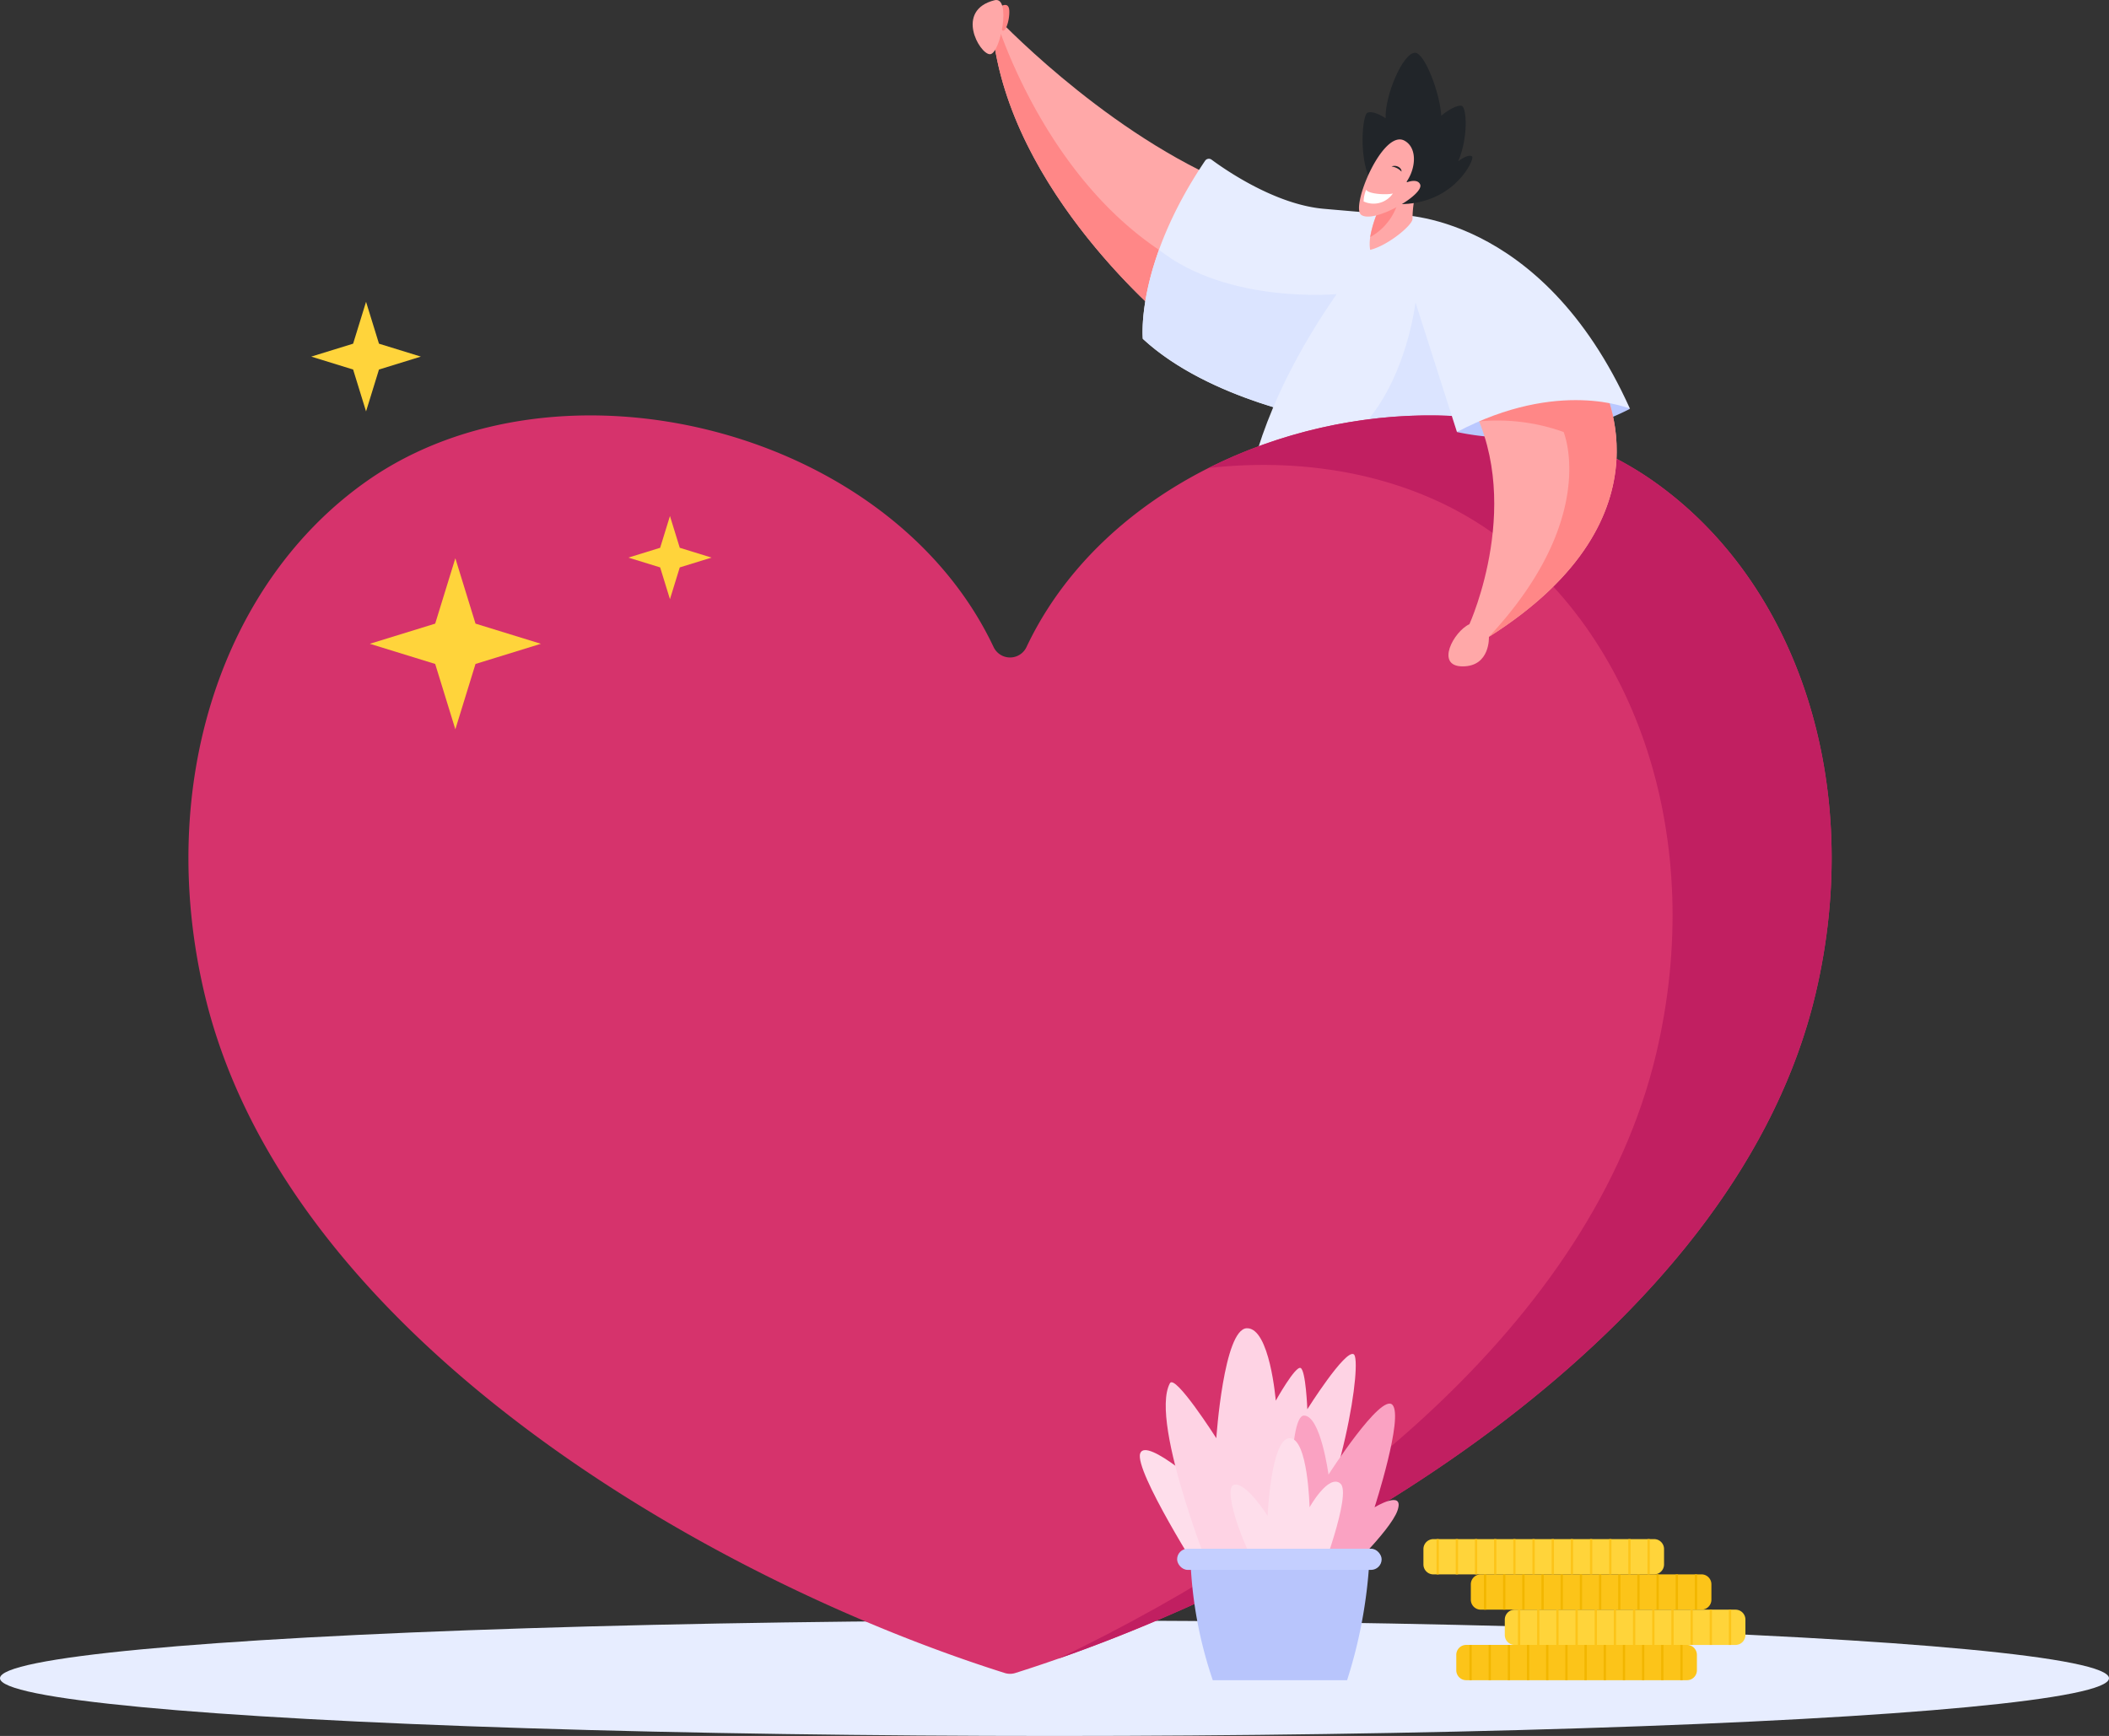 <svg xmlns="http://www.w3.org/2000/svg" width="200" height="164.637" viewBox="0 0 200 164.637">
  <rect x="0" y="0" width="200" height="164.637" fill="#333333" stroke="none"/>
  <g id="Group_5981" data-name="Group 5981" transform="translate(-76.052 -210.76)">
    <g id="Group_6128" data-name="Group 6128" transform="translate(76.052 210.76)">
      <g id="Group_6035" data-name="Group 6035" transform="translate(0 153.687)">
        <ellipse id="Ellipse_693" data-name="Ellipse 693" cx="100" cy="5.475" rx="100" ry="5.475" transform="translate(0 0)" fill="#e7edff"/>
      </g>
      <g id="Group_6046" data-name="Group 6046" transform="translate(17.869)">
        <path id="Path_15218" data-name="Path 15218" d="M1444.585,603.1s9.818,10.529,21.627,15.722l-4.339,14.086S1447,621.1,1444.585,606.018Z" transform="translate(-1368.14 -601.656)" fill="#ffa8a8" fill-rule="evenodd"/>
        <path id="Path_15219" data-name="Path 15219" d="M1447.715,596.083s.9-.664.948.332-.474,2.466-.783,1.66A5.062,5.062,0,0,1,1447.715,596.083Z" transform="translate(-1370.819 -595.398)" fill="#ff8787" fill-rule="evenodd"/>
        <path id="Path_15220" data-name="Path 15220" d="M1461.872,632.909l1.314-4.266a7.706,7.706,0,0,0-3.007-3.292c-11.368-7.629-15.594-22.25-15.594-22.25v2.917C1447,621.1,1461.872,632.909,1461.872,632.909Z" transform="translate(-1368.14 -601.656)" fill="#ff8787" fill-rule="evenodd"/>
        <path id="Path_15221" data-name="Path 15221" d="M1554.6,704.2a.431.431,0,0,1,.613-.105c1.315.974,6.049,4.258,10.646,4.661,5.407.474,6.83.569,6.83.569l-.474,1.043-6.261,18.4s-10.908-1.8-17.264-7.683C1548.7,721.083,1547.956,714.054,1554.6,704.2Z" transform="translate(-1458.188 -688.953)" fill="#e7edff" fill-rule="evenodd"/>
        <path id="Path_15222" data-name="Path 15222" d="M1550.229,768.081c-1.874,5.182-1.532,8.435-1.532,8.435,6.355,5.881,17.264,7.683,17.264,7.683l.161-.472c.505-6.17.959-11.45.959-11.45S1556.788,773.257,1550.229,768.081Z" transform="translate(-1458.189 -744.386)" fill="#dbe4ff" fill-rule="evenodd"/>
        <path id="Path_15223" data-name="Path 15223" d="M1633.226,751.152s-12.521,13.185-14.039,27.887l27.318.949S1640.529,757.887,1633.226,751.152Z" transform="translate(-1519.194 -729.74)" fill="#e7edff" fill-rule="evenodd"/>
        <path id="Path_15224" data-name="Path 15224" d="M1639.125,794.631l-2.016,1.415s-1.855,16.436-14.447,15.226c-.319-.031-.61-.048-.877-.055a34.665,34.665,0,0,0-.8,3.638c.533.585,1.186,1.217,1.922,1.875l25.154.873S1644.313,803.744,1639.125,794.631Z" transform="translate(-1520.748 -767.356)" fill="#dbe4ff" fill-rule="evenodd"/>
        <g id="Group_6036" data-name="Group 6036" transform="translate(0 39.397)">
          <path id="Path_15225" data-name="Path 15225" d="M954.117,906.481c-9.837-20.824-41.228-28.511-59.413-15.758-13.688,9.6-20.107,28.767-15.422,48.624,7.675,32.512,47.716,55.533,75.875,64.428a1.654,1.654,0,0,0,1.038,0c28.159-8.9,68.2-31.916,75.875-64.428,4.685-19.857-1.734-39.025-15.422-48.624-18.185-12.753-49.576-5.066-59.413,15.758a1.723,1.723,0,0,1-3.117,0Z" transform="translate(-877.761 -884.512)" fill="#d6336c" fill-rule="evenodd"/>
          <path id="Path_15226" data-name="Path 15226" d="M1489.324,1002.43c27.807-9.733,64.516-32.1,71.83-63.081,4.685-19.857-1.734-39.025-15.422-48.624-11.674-8.187-28.79-7.949-42.152-1.221,9.558-1.077,19.263.767,26.762,6.026,13.933,9.77,20.466,29.28,15.7,49.491C1539.972,970.721,1514.034,990.593,1489.324,1002.43Z" transform="translate(-1406.845 -884.515)" fill="#c11f61" fill-rule="evenodd"/>
        </g>
        <path id="Path_15227" data-name="Path 15227" d="M1769.7,872.04a24.678,24.678,0,0,0,16.41-2.2S1779.375,865.137,1769.7,872.04Z" transform="translate(-1649.408 -831.067)" fill="#bac8ff" fill-rule="evenodd"/>
        <path id="Path_15228" data-name="Path 15228" d="M1778.02,858.058s7.873,13-10.434,24.568c0,0,.142,2.8-2.49,2.8s-.854-3.31.64-4c0,0,5.454-11.981-.237-21.561Z" transform="translate(-1644.258 -822.228)" fill="#ffa8a8" fill-rule="evenodd"/>
        <path id="Path_15229" data-name="Path 15229" d="M1789.254,858.058l-12.521,1.8a17.4,17.4,0,0,1,1.157,2.332h0a18.636,18.636,0,0,1,8.012,1.009s3.446,8.136-7.083,19.424C1797.127,871.053,1789.254,858.058,1789.254,858.058Z" transform="translate(-1655.492 -822.228)" fill="#ff8787" fill-rule="evenodd"/>
        <path id="Path_15230" data-name="Path 15230" d="M1723.754,743.411s13.754-.379,22.2,18.4c0,0-6.735-2.9-16.41,2.2l-6.26-19.561Z" transform="translate(-1609.248 -723.043)" fill="#e7edff" fill-rule="evenodd"/>
        <g id="Group_6040" data-name="Group 6040" transform="translate(111.006 5.005)">
          <path id="Path_15231" data-name="Path 15231" d="M1710.781,718.972s-2.777,4.075-2.356,6.623c1.652-.383,4.032-2.347,4.015-2.93a11.042,11.042,0,0,1,.165-1.806Z" transform="translate(-1707.366 -706.906)" fill="#ffa8a8"/>
          <g id="Group_6037" data-name="Group 6037" transform="translate(1.069 13.9)">
            <path id="Path_15232" data-name="Path 15232" d="M1711.475,732.573a9.318,9.318,0,0,0-1.506.157,11.515,11.515,0,0,0-1.192,3.418A5.5,5.5,0,0,0,1711.475,732.573Z" transform="translate(-1708.777 -732.573)" fill="#ff8787"/>
          </g>
          <g id="Group_6039" data-name="Group 6039">
            <g id="Group_6038" data-name="Group 6038">
              <path id="Path_15233" data-name="Path 15233" d="M1704.07,641.5c-1.066-2.18-.695-6.016-.269-6.281s1.332.2,1.759.5c-.081-2.168,1.643-6.215,2.787-6.214.92,0,2.371,3.828,2.49,5.969.659-.565,1.633-1.1,1.98-.914.4.217.616,2.881-.368,5.23.648-.5,1.169-.62,1.324-.442.233.267-1.713,4.574-6.99,4.512C1706.321,643.538,1704.07,641.5,1704.07,641.5Z" transform="translate(-1703.035 -629.504)" fill="#212529"/>
              <path id="Path_15234" data-name="Path 15234" d="M1705.435,694.491a.047.047,0,0,1-.052-.073c.879-1.3.995-3.2-.226-3.863-2.065-1.115-5.133,6.276-4.1,7.037,1.181.873,6-1.905,5.591-2.883C1706.436,694.212,1705.738,694.387,1705.435,694.491Z" transform="translate(-1700.848 -682.222)" fill="#ffa8a8"/>
              <path id="Path_15235" data-name="Path 15235" d="M1724.7,709.578c.039-.358-.5-.68-.941-.484A1.537,1.537,0,0,1,1724.7,709.578Z" transform="translate(-1720.67 -698.308)" fill="#212529"/>
              <path id="Path_15236" data-name="Path 15236" d="M1704.334,725.744a3.223,3.223,0,0,0-.242,1.119,2.218,2.218,0,0,0,2.778-.758C1706.378,726.26,1704.528,726.186,1704.334,725.744Z" transform="translate(-1703.654 -712.765)" fill="#fff"/>
            </g>
          </g>
        </g>
        <path id="Path_15237" data-name="Path 15237" d="M1015.349,991.191l6.2,1.912-6.2,1.912-1.912,6.2-1.912-6.2-6.2-1.912,6.2-1.912,1.912-6.2Z" transform="translate(-988.125 -932.047)" fill="#ffd43b" fill-rule="evenodd"/>
        <path id="Path_15238" data-name="Path 15238" d="M970.542,808.594l3.971,1.226-3.971,1.226-1.226,3.971-1.226-3.971-3.971-1.226,3.971-1.226,1.226-3.971Z" transform="translate(-952.472 -776)" fill="#ffd43b" fill-rule="evenodd"/>
        <path id="Path_15239" data-name="Path 15239" d="M1191.993,958.279l3.012.93-3.012.93-.93,3.013-.93-3.013-3.013-.93,3.013-.93.93-3.013Z" transform="translate(-1145.399 -906.327)" fill="#ffd43b" fill-rule="evenodd"/>
        <path id="Path_15253" data-name="Path 15253" d="M1431.268,592.412c1.637-.412.546,5.17-.45,5.122S1427.5,593.36,1431.268,592.412Z" transform="translate(-1354.823 -592.39)" fill="#ffa8a8" fill-rule="evenodd"/>
      </g>
      <g id="Group_6054" data-name="Group 6054" transform="translate(108.088 125.969)">
        <path id="Path_15273" data-name="Path 15273" d="M1552.6,1624.15s-6.412-10.076-5.848-11.731,6.447,3.713,6.447,3.713l.528,8.018Z" transform="translate(-1546.715 -1600.545)" fill="#fedeeb"/>
        <path id="Path_15274" data-name="Path 15274" d="M1569.734,1551.032s-6.434-15.628-4.4-19.4c.493-.916,4.4,5.214,4.4,5.214s.7-10.357,2.889-10.428,2.748,6.87,2.748,6.87,1.867-3.347,2.36-3.1.634,3.91.634,3.91,3.593-5.707,4.4-5.214-.838,12.964-6.355,22.9Z" transform="translate(-1562.477 -1526.418)" fill="#fed3e4"/>
        <path id="Path_15275" data-name="Path 15275" d="M1657.184,1596.283s5.073-4.756,5.742-6.764-2.184-.282-2.184-.282,2.783-8.6,1.691-9.723-6.059,6.623-6.059,6.623-.74-5.6-2.325-5.6-1.233,11.555-1.233,11.555Z" transform="translate(-1638.478 -1572.256)" fill="#faa2c2"/>
        <path id="Path_15276" data-name="Path 15276" d="M1618.93,1617.128s3.135-8.138,2.008-9.089-2.924,2.255-2.924,2.255-.141-6.588-1.9-6.553-2.078,7.363-2.078,7.363-2.149-3.382-3.241-2.924,1.339,7.152,3.03,8.948S1618.93,1617.128,1618.93,1617.128Z" transform="translate(-1601.915 -1593.313)" fill="#fedeeb"/>
        <path id="Path_15277" data-name="Path 15277" d="M1584.484,1701.383h12.735a45.674,45.674,0,0,0,2.114-11.309H1582.37A40.018,40.018,0,0,0,1584.484,1701.383Z" transform="translate(-1577.561 -1668.002)" fill="#b8c5fc"/>
        <rect id="Rectangle_4231" data-name="Rectangle 4231" width="19.394" height="2.008" rx="1.004" transform="translate(22.934 22.917) rotate(180)" fill="#c4cfff"/>
      </g>
      <g id="Group_6126" data-name="Group 6126" transform="translate(134.985 145.967)">
        <g id="Group_6083" data-name="Group 6083" transform="translate(7.717 6.691)">
          <path id="Path_15336" data-name="Path 15336" d="M1826.19,1725.258v1.46a.944.944,0,0,1-.578.87.988.988,0,0,1-.365.073h-20.933a.945.945,0,0,1-.255-.035c-.037-.011-.073-.023-.108-.037a.944.944,0,0,1-.58-.871v-1.46a.942.942,0,0,1,.58-.87.958.958,0,0,1,.108-.038.945.945,0,0,1,.255-.035h20.933a.978.978,0,0,1,.365.072A.944.944,0,0,1,1826.19,1725.258Z" transform="translate(-1803.371 -1724.315)" fill="#ffd43a"/>
          <g id="Group_6082" data-name="Group 6082" transform="translate(1.247)">
            <g id="Group_6070" data-name="Group 6070">
              <rect id="Rectangle_4232" data-name="Rectangle 4232" width="0.216" height="3.345" fill="#fcc419"/>
            </g>
            <g id="Group_6071" data-name="Group 6071" transform="translate(1.819)">
              <rect id="Rectangle_4233" data-name="Rectangle 4233" width="0.216" height="3.345" fill="#fcc419"/>
            </g>
            <g id="Group_6072" data-name="Group 6072" transform="translate(7.274)">
              <rect id="Rectangle_4234" data-name="Rectangle 4234" width="0.216" height="3.345" fill="#fcc419"/>
            </g>
            <g id="Group_6073" data-name="Group 6073" transform="translate(10.911)">
              <rect id="Rectangle_4235" data-name="Rectangle 4235" width="0.216" height="3.345" fill="#fcc419"/>
            </g>
            <g id="Group_6074" data-name="Group 6074" transform="translate(16.366)">
              <rect id="Rectangle_4236" data-name="Rectangle 4236" width="0.216" height="3.345" fill="#fcc419"/>
            </g>
            <g id="Group_6075" data-name="Group 6075" transform="translate(14.548)">
              <rect id="Rectangle_4237" data-name="Rectangle 4237" width="0.216" height="3.345" fill="#fcc419"/>
            </g>
            <g id="Group_6076" data-name="Group 6076" transform="translate(20.003)">
              <rect id="Rectangle_4238" data-name="Rectangle 4238" width="0.216" height="3.345" fill="#fcc419"/>
            </g>
            <g id="Group_6077" data-name="Group 6077" transform="translate(5.455)">
              <rect id="Rectangle_4239" data-name="Rectangle 4239" width="0.216" height="3.345" fill="#fcc419"/>
            </g>
            <g id="Group_6078" data-name="Group 6078" transform="translate(3.637)">
              <rect id="Rectangle_4240" data-name="Rectangle 4240" width="0.216" height="3.345" fill="#fcc419"/>
            </g>
            <g id="Group_6079" data-name="Group 6079" transform="translate(9.092)">
              <rect id="Rectangle_4241" data-name="Rectangle 4241" width="0.216" height="3.345" fill="#fcc419"/>
            </g>
            <g id="Group_6080" data-name="Group 6080" transform="translate(12.73)">
              <rect id="Rectangle_4242" data-name="Rectangle 4242" width="0.216" height="3.345" fill="#fcc419"/>
            </g>
            <g id="Group_6081" data-name="Group 6081" transform="translate(18.184)">
              <rect id="Rectangle_4243" data-name="Rectangle 4243" width="0.216" height="3.345" fill="#fcc419"/>
            </g>
          </g>
        </g>
        <g id="Group_6097" data-name="Group 6097" transform="translate(0 0)">
          <path id="Path_15337" data-name="Path 15337" d="M1768.968,1675.647v1.46a.943.943,0,0,1-.577.87.872.872,0,0,1-.108.037.914.914,0,0,1-.257.036h-20.933a.945.945,0,0,1-.255-.035,1.137,1.137,0,0,1-.108-.037.944.944,0,0,1-.58-.871v-1.46a.942.942,0,0,1,.58-.87.92.92,0,0,1,.108-.038.945.945,0,0,1,.255-.035h20.933a.993.993,0,0,1,.365.072A.944.944,0,0,1,1768.968,1675.647Z" transform="translate(-1746.149 -1674.704)" fill="#ffd43a"/>
          <g id="Group_6096" data-name="Group 6096" transform="translate(1.247 0)">
            <g id="Group_6084" data-name="Group 6084">
              <rect id="Rectangle_4244" data-name="Rectangle 4244" width="0.216" height="3.345" fill="#fcc419"/>
            </g>
            <g id="Group_6085" data-name="Group 6085" transform="translate(1.819)">
              <rect id="Rectangle_4245" data-name="Rectangle 4245" width="0.216" height="3.345" fill="#fcc419"/>
            </g>
            <g id="Group_6086" data-name="Group 6086" transform="translate(7.274)">
              <rect id="Rectangle_4246" data-name="Rectangle 4246" width="0.216" height="3.345" fill="#fcc419"/>
            </g>
            <g id="Group_6087" data-name="Group 6087" transform="translate(10.911)">
              <rect id="Rectangle_4247" data-name="Rectangle 4247" width="0.216" height="3.345" fill="#fcc419"/>
            </g>
            <g id="Group_6088" data-name="Group 6088" transform="translate(16.366)">
              <rect id="Rectangle_4248" data-name="Rectangle 4248" width="0.216" height="3.345" fill="#fcc419"/>
            </g>
            <g id="Group_6089" data-name="Group 6089" transform="translate(14.548)">
              <rect id="Rectangle_4249" data-name="Rectangle 4249" width="0.216" height="3.345" fill="#fcc419"/>
            </g>
            <g id="Group_6090" data-name="Group 6090" transform="translate(20.003)">
              <rect id="Rectangle_4250" data-name="Rectangle 4250" width="0.216" height="3.345" fill="#fcc419"/>
            </g>
            <g id="Group_6091" data-name="Group 6091" transform="translate(5.455)">
              <rect id="Rectangle_4251" data-name="Rectangle 4251" width="0.216" height="3.345" fill="#fcc419"/>
            </g>
            <g id="Group_6092" data-name="Group 6092" transform="translate(3.637)">
              <rect id="Rectangle_4252" data-name="Rectangle 4252" width="0.216" height="3.345" fill="#fcc419"/>
            </g>
            <g id="Group_6093" data-name="Group 6093" transform="translate(9.092)">
              <rect id="Rectangle_4253" data-name="Rectangle 4253" width="0.216" height="3.345" fill="#fcc419"/>
            </g>
            <g id="Group_6094" data-name="Group 6094" transform="translate(12.73)">
              <rect id="Rectangle_4254" data-name="Rectangle 4254" width="0.216" height="3.345" fill="#fcc419"/>
            </g>
            <g id="Group_6095" data-name="Group 6095" transform="translate(18.184)">
              <rect id="Rectangle_4255" data-name="Rectangle 4255" width="0.216" height="3.345" fill="#fcc419"/>
            </g>
          </g>
        </g>
        <g id="Group_6111" data-name="Group 6111" transform="translate(3.116 10.036)">
          <path id="Path_15338" data-name="Path 15338" d="M1792.069,1750.063v1.46a.944.944,0,0,1-.577.87.98.98,0,0,1-.365.072h-20.933a.95.95,0,0,1-.255-.035,1.132,1.132,0,0,1-.108-.037.944.944,0,0,1-.58-.872v-1.46a.942.942,0,0,1,.58-.87.916.916,0,0,1,.108-.038.936.936,0,0,1,.255-.035h20.933a.913.913,0,0,1,.257.036.963.963,0,0,1,.108.037A.944.944,0,0,1,1792.069,1750.063Z" transform="translate(-1769.25 -1749.12)" fill="#fcc419"/>
          <g id="Group_6110" data-name="Group 6110" transform="translate(1.247)">
            <g id="Group_6098" data-name="Group 6098">
              <rect id="Rectangle_4256" data-name="Rectangle 4256" width="0.216" height="3.345" fill="#f2b600"/>
            </g>
            <g id="Group_6099" data-name="Group 6099" transform="translate(1.819)">
              <rect id="Rectangle_4257" data-name="Rectangle 4257" width="0.216" height="3.345" fill="#f2b600"/>
            </g>
            <g id="Group_6100" data-name="Group 6100" transform="translate(7.274)">
              <rect id="Rectangle_4258" data-name="Rectangle 4258" width="0.216" height="3.345" fill="#f2b600"/>
            </g>
            <g id="Group_6101" data-name="Group 6101" transform="translate(10.911)">
              <rect id="Rectangle_4259" data-name="Rectangle 4259" width="0.216" height="3.345" fill="#f2b600"/>
            </g>
            <g id="Group_6102" data-name="Group 6102" transform="translate(16.366)">
              <rect id="Rectangle_4260" data-name="Rectangle 4260" width="0.216" height="3.345" fill="#f2b600"/>
            </g>
            <g id="Group_6103" data-name="Group 6103" transform="translate(14.548)">
              <rect id="Rectangle_4261" data-name="Rectangle 4261" width="0.216" height="3.345" fill="#f2b600"/>
            </g>
            <g id="Group_6104" data-name="Group 6104" transform="translate(20.003)">
              <rect id="Rectangle_4262" data-name="Rectangle 4262" width="0.216" height="3.345" fill="#f2b600"/>
            </g>
            <g id="Group_6105" data-name="Group 6105" transform="translate(5.455)">
              <rect id="Rectangle_4263" data-name="Rectangle 4263" width="0.216" height="3.345" fill="#f2b600"/>
            </g>
            <g id="Group_6106" data-name="Group 6106" transform="translate(3.637)">
              <rect id="Rectangle_4264" data-name="Rectangle 4264" width="0.216" height="3.345" fill="#f2b600"/>
            </g>
            <g id="Group_6107" data-name="Group 6107" transform="translate(9.092)">
              <rect id="Rectangle_4265" data-name="Rectangle 4265" width="0.216" height="3.345" fill="#f2b600"/>
            </g>
            <g id="Group_6108" data-name="Group 6108" transform="translate(12.73)">
              <rect id="Rectangle_4266" data-name="Rectangle 4266" width="0.216" height="3.345" fill="#f2b600"/>
            </g>
            <g id="Group_6109" data-name="Group 6109" transform="translate(18.184)">
              <rect id="Rectangle_4267" data-name="Rectangle 4267" width="0.216" height="3.345" fill="#f2b600"/>
            </g>
          </g>
        </g>
        <g id="Group_6125" data-name="Group 6125" transform="translate(4.491 3.345)">
          <path id="Path_15339" data-name="Path 15339" d="M1802.271,1700.452v1.46a.944.944,0,0,1-.577.87.892.892,0,0,1-.108.037.909.909,0,0,1-.257.036H1780.4a.938.938,0,0,1-.255-.035c-.037-.011-.074-.023-.108-.037a.945.945,0,0,1-.58-.871v-1.46a.942.942,0,0,1,.58-.871.921.921,0,0,1,.108-.038.948.948,0,0,1,.255-.035h20.933a.918.918,0,0,1,.257.036.893.893,0,0,1,.108.037A.944.944,0,0,1,1802.271,1700.452Z" transform="translate(-1779.452 -1699.509)" fill="#fcc419"/>
          <g id="Group_6124" data-name="Group 6124" transform="translate(1.247 0)">
            <g id="Group_6112" data-name="Group 6112">
              <rect id="Rectangle_4268" data-name="Rectangle 4268" width="0.216" height="3.345" fill="#f2b600"/>
            </g>
            <g id="Group_6113" data-name="Group 6113" transform="translate(1.819)">
              <rect id="Rectangle_4269" data-name="Rectangle 4269" width="0.216" height="3.345" fill="#f2b600"/>
            </g>
            <g id="Group_6114" data-name="Group 6114" transform="translate(7.274)">
              <rect id="Rectangle_4270" data-name="Rectangle 4270" width="0.216" height="3.345" fill="#f2b600"/>
            </g>
            <g id="Group_6115" data-name="Group 6115" transform="translate(10.911)">
              <rect id="Rectangle_4271" data-name="Rectangle 4271" width="0.216" height="3.345" fill="#f2b600"/>
            </g>
            <g id="Group_6116" data-name="Group 6116" transform="translate(16.366)">
              <rect id="Rectangle_4272" data-name="Rectangle 4272" width="0.216" height="3.345" fill="#f2b600"/>
            </g>
            <g id="Group_6117" data-name="Group 6117" transform="translate(14.548)">
              <rect id="Rectangle_4273" data-name="Rectangle 4273" width="0.216" height="3.345" fill="#f2b600"/>
            </g>
            <g id="Group_6118" data-name="Group 6118" transform="translate(20.003)">
              <rect id="Rectangle_4274" data-name="Rectangle 4274" width="0.216" height="3.345" fill="#f2b600"/>
            </g>
            <g id="Group_6119" data-name="Group 6119" transform="translate(5.455)">
              <rect id="Rectangle_4275" data-name="Rectangle 4275" width="0.216" height="3.345" fill="#f2b600"/>
            </g>
            <g id="Group_6120" data-name="Group 6120" transform="translate(3.637)">
              <rect id="Rectangle_4276" data-name="Rectangle 4276" width="0.216" height="3.345" fill="#f2b600"/>
            </g>
            <g id="Group_6121" data-name="Group 6121" transform="translate(9.092)">
              <rect id="Rectangle_4277" data-name="Rectangle 4277" width="0.216" height="3.345" fill="#f2b600"/>
            </g>
            <g id="Group_6122" data-name="Group 6122" transform="translate(12.73)">
              <rect id="Rectangle_4278" data-name="Rectangle 4278" width="0.216" height="3.345" fill="#f2b600"/>
            </g>
            <g id="Group_6123" data-name="Group 6123" transform="translate(18.184)">
              <rect id="Rectangle_4279" data-name="Rectangle 4279" width="0.216" height="3.345" fill="#f2b600"/>
            </g>
          </g>
        </g>
      </g>
    </g>
  </g>
</svg>
